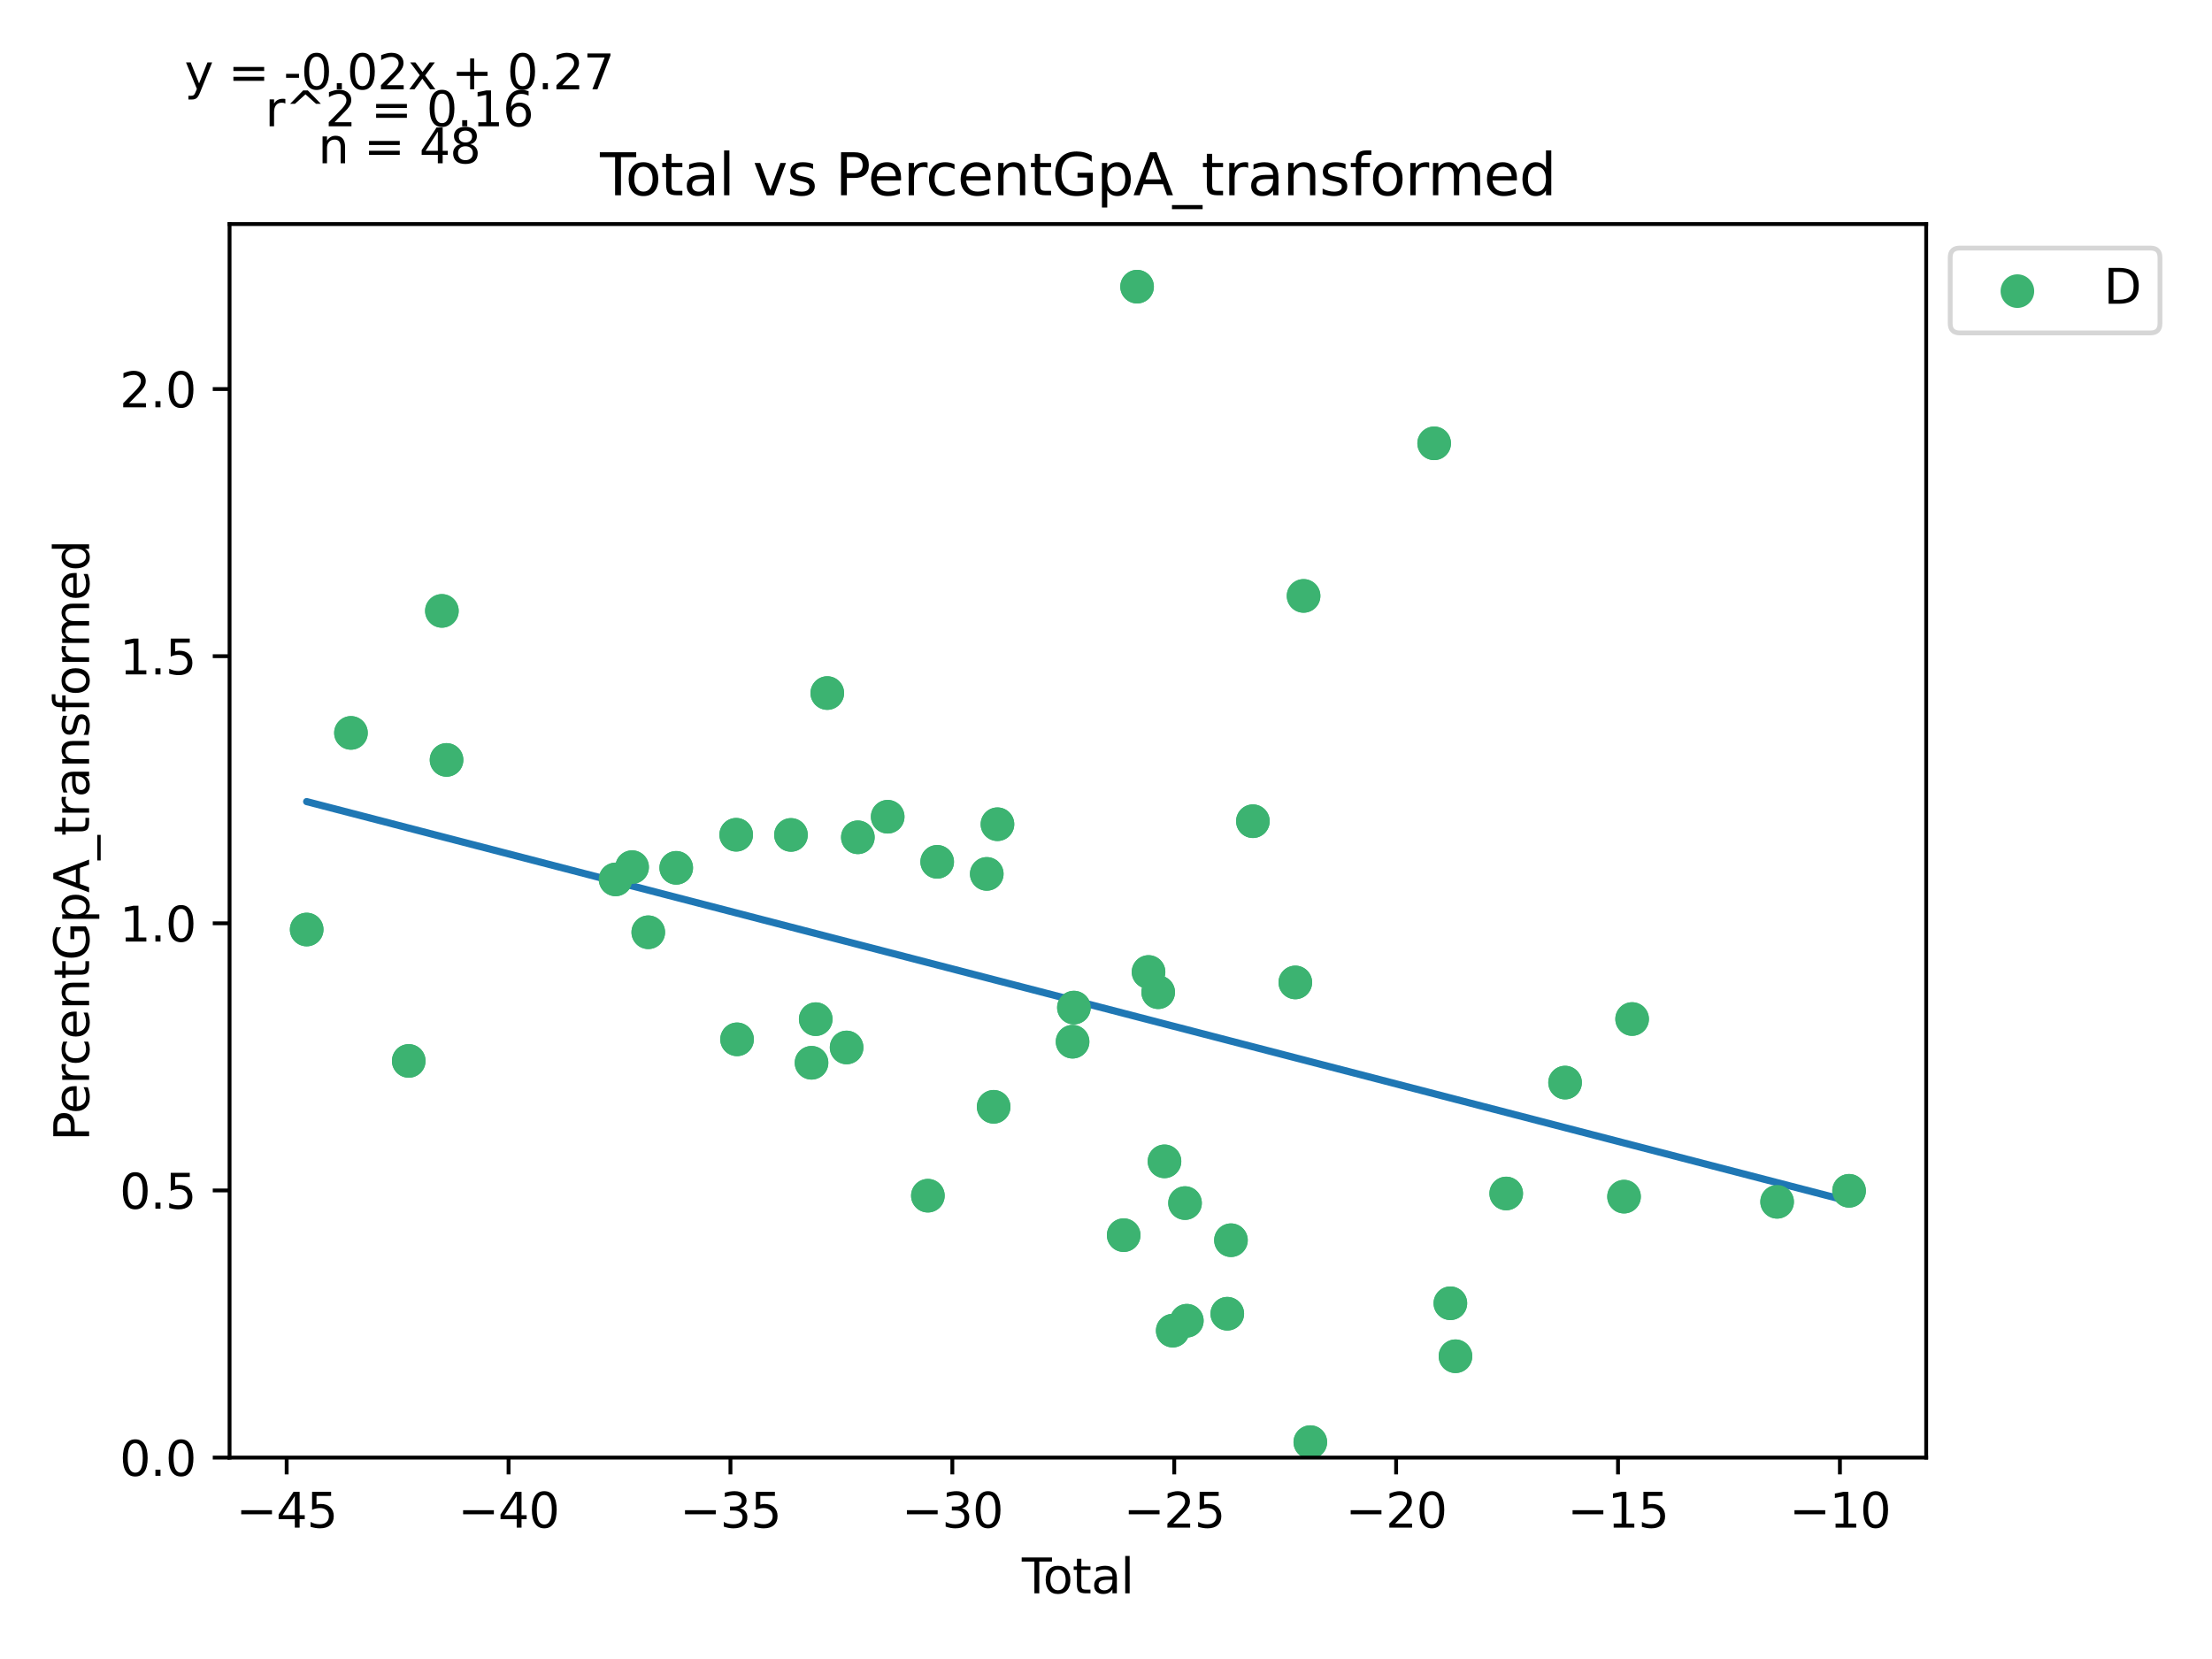 <?xml version="1.0" encoding="utf-8" standalone="no"?>
<!DOCTYPE svg PUBLIC "-//W3C//DTD SVG 1.1//EN"
  "http://www.w3.org/Graphics/SVG/1.1/DTD/svg11.dtd">
<svg xmlns:xlink="http://www.w3.org/1999/xlink" width="460.8pt" height="345.6pt" viewBox="0 0 460.8 345.6" xmlns="http://www.w3.org/2000/svg" version="1.1">
 <defs>
  <style type="text/css">*{stroke-linejoin: round; stroke-linecap: butt}</style>
 </defs>
 <g id="figure_1">
  <g id="patch_1">
   <path d="M 0 345.6 
L 460.8 345.6 
L 460.8 0 
L 0 0 
z
" style="fill: #ffffff"/>
  </g>
  <g id="axes_1">
   <g id="patch_2">
    <path d="M 47.821 303.64 
L 401.26 303.64 
L 401.26 46.676 
L 47.821 46.676 
z
" style="fill: #ffffff"/>
   </g>
   <g id="PathCollection_1">
    <defs>
     <path id="m64e2db495c" d="M 0 3 
C 0.796 3 1.559 2.684 2.121 2.121 
C 2.684 1.559 3 0.796 3 0 
C 3 -0.796 2.684 -1.559 2.121 -2.121 
C 1.559 -2.684 0.796 -3 0 -3 
C -0.796 -3 -1.559 -2.684 -2.121 -2.121 
C -2.684 -1.559 -3 -0.796 -3 0 
C -3 0.796 -2.684 1.559 -2.121 2.121 
C -1.559 2.684 -0.796 3 0 3 
z
" style="stroke: #3cb371"/>
    </defs>
    <g clip-path="url(#pa55a84b9fa)">
     <use xlink:href="#m64e2db495c" x="184.922" y="170.141" style="fill: #3cb371; stroke: #3cb371"/>
     <use xlink:href="#m64e2db495c" x="195.233" y="179.533" style="fill: #3cb371; stroke: #3cb371"/>
     <use xlink:href="#m64e2db495c" x="241.272" y="206.698" style="fill: #3cb371; stroke: #3cb371"/>
     <use xlink:href="#m64e2db495c" x="269.839" y="204.659" style="fill: #3cb371; stroke: #3cb371"/>
     <use xlink:href="#m64e2db495c" x="93.023" y="158.307" style="fill: #3cb371; stroke: #3cb371"/>
     <use xlink:href="#m64e2db495c" x="131.68" y="180.642" style="fill: #3cb371; stroke: #3cb371"/>
     <use xlink:href="#m64e2db495c" x="205.561" y="182.05" style="fill: #3cb371; stroke: #3cb371"/>
     <use xlink:href="#m64e2db495c" x="206.996" y="230.567" style="fill: #3cb371; stroke: #3cb371"/>
     <use xlink:href="#m64e2db495c" x="207.788" y="171.702" style="fill: #3cb371; stroke: #3cb371"/>
     <use xlink:href="#m64e2db495c" x="255.665" y="273.673" style="fill: #3cb371; stroke: #3cb371"/>
     <use xlink:href="#m64e2db495c" x="261.001" y="171.074" style="fill: #3cb371; stroke: #3cb371"/>
     <use xlink:href="#m64e2db495c" x="313.772" y="248.626" style="fill: #3cb371; stroke: #3cb371"/>
     <use xlink:href="#m64e2db495c" x="326.033" y="225.521" style="fill: #3cb371; stroke: #3cb371"/>
     <use xlink:href="#m64e2db495c" x="340.001" y="212.282" style="fill: #3cb371; stroke: #3cb371"/>
     <use xlink:href="#m64e2db495c" x="63.887" y="193.637" style="fill: #3cb371; stroke: #3cb371"/>
     <use xlink:href="#m64e2db495c" x="73.109" y="152.677" style="fill: #3cb371; stroke: #3cb371"/>
     <use xlink:href="#m64e2db495c" x="85.148" y="221.01" style="fill: #3cb371; stroke: #3cb371"/>
     <use xlink:href="#m64e2db495c" x="92.053" y="127.261" style="fill: #3cb371; stroke: #3cb371"/>
     <use xlink:href="#m64e2db495c" x="128.238" y="183.196" style="fill: #3cb371; stroke: #3cb371"/>
     <use xlink:href="#m64e2db495c" x="135.047" y="194.207" style="fill: #3cb371; stroke: #3cb371"/>
     <use xlink:href="#m64e2db495c" x="140.871" y="180.785" style="fill: #3cb371; stroke: #3cb371"/>
     <use xlink:href="#m64e2db495c" x="153.362" y="173.894" style="fill: #3cb371; stroke: #3cb371"/>
     <use xlink:href="#m64e2db495c" x="153.542" y="216.514" style="fill: #3cb371; stroke: #3cb371"/>
     <use xlink:href="#m64e2db495c" x="164.774" y="173.93" style="fill: #3cb371; stroke: #3cb371"/>
     <use xlink:href="#m64e2db495c" x="169.057" y="221.398" style="fill: #3cb371; stroke: #3cb371"/>
     <use xlink:href="#m64e2db495c" x="169.93" y="212.31" style="fill: #3cb371; stroke: #3cb371"/>
     <use xlink:href="#m64e2db495c" x="172.338" y="144.376" style="fill: #3cb371; stroke: #3cb371"/>
     <use xlink:href="#m64e2db495c" x="176.365" y="218.206" style="fill: #3cb371; stroke: #3cb371"/>
     <use xlink:href="#m64e2db495c" x="178.706" y="174.426" style="fill: #3cb371; stroke: #3cb371"/>
     <use xlink:href="#m64e2db495c" x="193.293" y="249.086" style="fill: #3cb371; stroke: #3cb371"/>
     <use xlink:href="#m64e2db495c" x="223.437" y="217.008" style="fill: #3cb371; stroke: #3cb371"/>
     <use xlink:href="#m64e2db495c" x="223.714" y="209.9" style="fill: #3cb371; stroke: #3cb371"/>
     <use xlink:href="#m64e2db495c" x="234.085" y="257.308" style="fill: #3cb371; stroke: #3cb371"/>
     <use xlink:href="#m64e2db495c" x="236.874" y="59.719" style="fill: #3cb371; stroke: #3cb371"/>
     <use xlink:href="#m64e2db495c" x="239.263" y="202.484" style="fill: #3cb371; stroke: #3cb371"/>
     <use xlink:href="#m64e2db495c" x="242.585" y="241.93" style="fill: #3cb371; stroke: #3cb371"/>
     <use xlink:href="#m64e2db495c" x="244.3" y="277.197" style="fill: #3cb371; stroke: #3cb371"/>
     <use xlink:href="#m64e2db495c" x="246.863" y="250.624" style="fill: #3cb371; stroke: #3cb371"/>
     <use xlink:href="#m64e2db495c" x="247.239" y="275.131" style="fill: #3cb371; stroke: #3cb371"/>
     <use xlink:href="#m64e2db495c" x="256.431" y="258.359" style="fill: #3cb371; stroke: #3cb371"/>
     <use xlink:href="#m64e2db495c" x="271.559" y="124.139" style="fill: #3cb371; stroke: #3cb371"/>
     <use xlink:href="#m64e2db495c" x="272.962" y="300.425" style="fill: #3cb371; stroke: #3cb371"/>
     <use xlink:href="#m64e2db495c" x="298.763" y="92.354" style="fill: #3cb371; stroke: #3cb371"/>
     <use xlink:href="#m64e2db495c" x="302.138" y="271.494" style="fill: #3cb371; stroke: #3cb371"/>
     <use xlink:href="#m64e2db495c" x="303.204" y="282.531" style="fill: #3cb371; stroke: #3cb371"/>
     <use xlink:href="#m64e2db495c" x="338.316" y="249.283" style="fill: #3cb371; stroke: #3cb371"/>
     <use xlink:href="#m64e2db495c" x="370.207" y="250.36" style="fill: #3cb371; stroke: #3cb371"/>
     <use xlink:href="#m64e2db495c" x="385.195" y="248.066" style="fill: #3cb371; stroke: #3cb371"/>
    </g>
   </g>
   <g id="matplotlib.axis_1">
    <g id="xtick_1">
     <g id="line2d_1">
      <defs>
       <path id="m6240a1fd40" d="M 0 0 
L 0 3.5 
" style="stroke: #000000; stroke-width: 0.8"/>
      </defs>
      <g>
       <use xlink:href="#m6240a1fd40" x="59.717" y="303.64" style="stroke: #000000; stroke-width: 0.8"/>
      </g>
     </g>
     <g id="text_1">
      <!-- −45 -->
      <g transform="translate(49.165 318.238)scale(0.1 -0.1)">
       <defs>
        <path id="DejaVuSans-2212" d="M 678 2272 
L 4684 2272 
L 4684 1741 
L 678 1741 
L 678 2272 
z
" transform="scale(0.016)"/>
        <path id="DejaVuSans-34" d="M 2419 4116 
L 825 1625 
L 2419 1625 
L 2419 4116 
z
M 2253 4666 
L 3047 4666 
L 3047 1625 
L 3713 1625 
L 3713 1100 
L 3047 1100 
L 3047 0 
L 2419 0 
L 2419 1100 
L 313 1100 
L 313 1709 
L 2253 4666 
z
" transform="scale(0.016)"/>
        <path id="DejaVuSans-35" d="M 691 4666 
L 3169 4666 
L 3169 4134 
L 1269 4134 
L 1269 2991 
Q 1406 3038 1543 3061 
Q 1681 3084 1819 3084 
Q 2600 3084 3056 2656 
Q 3513 2228 3513 1497 
Q 3513 744 3044 326 
Q 2575 -91 1722 -91 
Q 1428 -91 1123 -41 
Q 819 9 494 109 
L 494 744 
Q 775 591 1075 516 
Q 1375 441 1709 441 
Q 2250 441 2565 725 
Q 2881 1009 2881 1497 
Q 2881 1984 2565 2268 
Q 2250 2553 1709 2553 
Q 1456 2553 1204 2497 
Q 953 2441 691 2322 
L 691 4666 
z
" transform="scale(0.016)"/>
       </defs>
       <use xlink:href="#DejaVuSans-2212"/>
       <use xlink:href="#DejaVuSans-34" x="83.789"/>
       <use xlink:href="#DejaVuSans-35" x="147.412"/>
      </g>
     </g>
    </g>
    <g id="xtick_2">
     <g id="line2d_2">
      <g>
       <use xlink:href="#m6240a1fd40" x="105.942" y="303.64" style="stroke: #000000; stroke-width: 0.8"/>
      </g>
     </g>
     <g id="text_2">
      <!-- −40 -->
      <g transform="translate(95.389 318.238)scale(0.1 -0.1)">
       <defs>
        <path id="DejaVuSans-30" d="M 2034 4250 
Q 1547 4250 1301 3770 
Q 1056 3291 1056 2328 
Q 1056 1369 1301 889 
Q 1547 409 2034 409 
Q 2525 409 2770 889 
Q 3016 1369 3016 2328 
Q 3016 3291 2770 3770 
Q 2525 4250 2034 4250 
z
M 2034 4750 
Q 2819 4750 3233 4129 
Q 3647 3509 3647 2328 
Q 3647 1150 3233 529 
Q 2819 -91 2034 -91 
Q 1250 -91 836 529 
Q 422 1150 422 2328 
Q 422 3509 836 4129 
Q 1250 4750 2034 4750 
z
" transform="scale(0.016)"/>
       </defs>
       <use xlink:href="#DejaVuSans-2212"/>
       <use xlink:href="#DejaVuSans-34" x="83.789"/>
       <use xlink:href="#DejaVuSans-30" x="147.412"/>
      </g>
     </g>
    </g>
    <g id="xtick_3">
     <g id="line2d_3">
      <g>
       <use xlink:href="#m6240a1fd40" x="152.166" y="303.64" style="stroke: #000000; stroke-width: 0.8"/>
      </g>
     </g>
     <g id="text_3">
      <!-- −35 -->
      <g transform="translate(141.614 318.238)scale(0.1 -0.1)">
       <defs>
        <path id="DejaVuSans-33" d="M 2597 2516 
Q 3050 2419 3304 2112 
Q 3559 1806 3559 1356 
Q 3559 666 3084 287 
Q 2609 -91 1734 -91 
Q 1441 -91 1130 -33 
Q 819 25 488 141 
L 488 750 
Q 750 597 1062 519 
Q 1375 441 1716 441 
Q 2309 441 2620 675 
Q 2931 909 2931 1356 
Q 2931 1769 2642 2001 
Q 2353 2234 1838 2234 
L 1294 2234 
L 1294 2753 
L 1863 2753 
Q 2328 2753 2575 2939 
Q 2822 3125 2822 3475 
Q 2822 3834 2567 4026 
Q 2313 4219 1838 4219 
Q 1578 4219 1281 4162 
Q 984 4106 628 3988 
L 628 4550 
Q 988 4650 1302 4700 
Q 1616 4750 1894 4750 
Q 2613 4750 3031 4423 
Q 3450 4097 3450 3541 
Q 3450 3153 3228 2886 
Q 3006 2619 2597 2516 
z
" transform="scale(0.016)"/>
       </defs>
       <use xlink:href="#DejaVuSans-2212"/>
       <use xlink:href="#DejaVuSans-33" x="83.789"/>
       <use xlink:href="#DejaVuSans-35" x="147.412"/>
      </g>
     </g>
    </g>
    <g id="xtick_4">
     <g id="line2d_4">
      <g>
       <use xlink:href="#m6240a1fd40" x="198.39" y="303.64" style="stroke: #000000; stroke-width: 0.8"/>
      </g>
     </g>
     <g id="text_4">
      <!-- −30 -->
      <g transform="translate(187.838 318.238)scale(0.1 -0.1)">
       <use xlink:href="#DejaVuSans-2212"/>
       <use xlink:href="#DejaVuSans-33" x="83.789"/>
       <use xlink:href="#DejaVuSans-30" x="147.412"/>
      </g>
     </g>
    </g>
    <g id="xtick_5">
     <g id="line2d_5">
      <g>
       <use xlink:href="#m6240a1fd40" x="244.615" y="303.64" style="stroke: #000000; stroke-width: 0.8"/>
      </g>
     </g>
     <g id="text_5">
      <!-- −25 -->
      <g transform="translate(234.062 318.238)scale(0.1 -0.1)">
       <defs>
        <path id="DejaVuSans-32" d="M 1228 531 
L 3431 531 
L 3431 0 
L 469 0 
L 469 531 
Q 828 903 1448 1529 
Q 2069 2156 2228 2338 
Q 2531 2678 2651 2914 
Q 2772 3150 2772 3378 
Q 2772 3750 2511 3984 
Q 2250 4219 1831 4219 
Q 1534 4219 1204 4116 
Q 875 4013 500 3803 
L 500 4441 
Q 881 4594 1212 4672 
Q 1544 4750 1819 4750 
Q 2544 4750 2975 4387 
Q 3406 4025 3406 3419 
Q 3406 3131 3298 2873 
Q 3191 2616 2906 2266 
Q 2828 2175 2409 1742 
Q 1991 1309 1228 531 
z
" transform="scale(0.016)"/>
       </defs>
       <use xlink:href="#DejaVuSans-2212"/>
       <use xlink:href="#DejaVuSans-32" x="83.789"/>
       <use xlink:href="#DejaVuSans-35" x="147.412"/>
      </g>
     </g>
    </g>
    <g id="xtick_6">
     <g id="line2d_6">
      <g>
       <use xlink:href="#m6240a1fd40" x="290.839" y="303.64" style="stroke: #000000; stroke-width: 0.8"/>
      </g>
     </g>
     <g id="text_6">
      <!-- −20 -->
      <g transform="translate(280.287 318.238)scale(0.1 -0.1)">
       <use xlink:href="#DejaVuSans-2212"/>
       <use xlink:href="#DejaVuSans-32" x="83.789"/>
       <use xlink:href="#DejaVuSans-30" x="147.412"/>
      </g>
     </g>
    </g>
    <g id="xtick_7">
     <g id="line2d_7">
      <g>
       <use xlink:href="#m6240a1fd40" x="337.063" y="303.64" style="stroke: #000000; stroke-width: 0.8"/>
      </g>
     </g>
     <g id="text_7">
      <!-- −15 -->
      <g transform="translate(326.511 318.238)scale(0.1 -0.1)">
       <defs>
        <path id="DejaVuSans-31" d="M 794 531 
L 1825 531 
L 1825 4091 
L 703 3866 
L 703 4441 
L 1819 4666 
L 2450 4666 
L 2450 531 
L 3481 531 
L 3481 0 
L 794 0 
L 794 531 
z
" transform="scale(0.016)"/>
       </defs>
       <use xlink:href="#DejaVuSans-2212"/>
       <use xlink:href="#DejaVuSans-31" x="83.789"/>
       <use xlink:href="#DejaVuSans-35" x="147.412"/>
      </g>
     </g>
    </g>
    <g id="xtick_8">
     <g id="line2d_8">
      <g>
       <use xlink:href="#m6240a1fd40" x="383.288" y="303.64" style="stroke: #000000; stroke-width: 0.8"/>
      </g>
     </g>
     <g id="text_8">
      <!-- −10 -->
      <g transform="translate(372.736 318.238)scale(0.1 -0.1)">
       <use xlink:href="#DejaVuSans-2212"/>
       <use xlink:href="#DejaVuSans-31" x="83.789"/>
       <use xlink:href="#DejaVuSans-30" x="147.412"/>
      </g>
     </g>
    </g>
    <g id="text_9">
     <!-- Total -->
     <g transform="translate(212.864 331.917)scale(0.1 -0.1)">
      <defs>
       <path id="DejaVuSans-54" d="M -19 4666 
L 3928 4666 
L 3928 4134 
L 2272 4134 
L 2272 0 
L 1638 0 
L 1638 4134 
L -19 4134 
L -19 4666 
z
" transform="scale(0.016)"/>
       <path id="DejaVuSans-6f" d="M 1959 3097 
Q 1497 3097 1228 2736 
Q 959 2375 959 1747 
Q 959 1119 1226 758 
Q 1494 397 1959 397 
Q 2419 397 2687 759 
Q 2956 1122 2956 1747 
Q 2956 2369 2687 2733 
Q 2419 3097 1959 3097 
z
M 1959 3584 
Q 2709 3584 3137 3096 
Q 3566 2609 3566 1747 
Q 3566 888 3137 398 
Q 2709 -91 1959 -91 
Q 1206 -91 779 398 
Q 353 888 353 1747 
Q 353 2609 779 3096 
Q 1206 3584 1959 3584 
z
" transform="scale(0.016)"/>
       <path id="DejaVuSans-74" d="M 1172 4494 
L 1172 3500 
L 2356 3500 
L 2356 3053 
L 1172 3053 
L 1172 1153 
Q 1172 725 1289 603 
Q 1406 481 1766 481 
L 2356 481 
L 2356 0 
L 1766 0 
Q 1100 0 847 248 
Q 594 497 594 1153 
L 594 3053 
L 172 3053 
L 172 3500 
L 594 3500 
L 594 4494 
L 1172 4494 
z
" transform="scale(0.016)"/>
       <path id="DejaVuSans-61" d="M 2194 1759 
Q 1497 1759 1228 1600 
Q 959 1441 959 1056 
Q 959 750 1161 570 
Q 1363 391 1709 391 
Q 2188 391 2477 730 
Q 2766 1069 2766 1631 
L 2766 1759 
L 2194 1759 
z
M 3341 1997 
L 3341 0 
L 2766 0 
L 2766 531 
Q 2569 213 2275 61 
Q 1981 -91 1556 -91 
Q 1019 -91 701 211 
Q 384 513 384 1019 
Q 384 1609 779 1909 
Q 1175 2209 1959 2209 
L 2766 2209 
L 2766 2266 
Q 2766 2663 2505 2880 
Q 2244 3097 1772 3097 
Q 1472 3097 1187 3025 
Q 903 2953 641 2809 
L 641 3341 
Q 956 3463 1253 3523 
Q 1550 3584 1831 3584 
Q 2591 3584 2966 3190 
Q 3341 2797 3341 1997 
z
" transform="scale(0.016)"/>
       <path id="DejaVuSans-6c" d="M 603 4863 
L 1178 4863 
L 1178 0 
L 603 0 
L 603 4863 
z
" transform="scale(0.016)"/>
      </defs>
      <use xlink:href="#DejaVuSans-54"/>
      <use xlink:href="#DejaVuSans-6f" x="44.084"/>
      <use xlink:href="#DejaVuSans-74" x="105.266"/>
      <use xlink:href="#DejaVuSans-61" x="144.475"/>
      <use xlink:href="#DejaVuSans-6c" x="205.754"/>
     </g>
    </g>
   </g>
   <g id="matplotlib.axis_2">
    <g id="ytick_1">
     <g id="line2d_9">
      <defs>
       <path id="m8fd8c8c99b" d="M 0 0 
L -3.5 0 
" style="stroke: #000000; stroke-width: 0.8"/>
      </defs>
      <g>
       <use xlink:href="#m8fd8c8c99b" x="47.821" y="303.64" style="stroke: #000000; stroke-width: 0.8"/>
      </g>
     </g>
     <g id="text_10">
      <!-- 0.0 -->
      <g transform="translate(24.918 307.439)scale(0.1 -0.1)">
       <defs>
        <path id="DejaVuSans-2e" d="M 684 794 
L 1344 794 
L 1344 0 
L 684 0 
L 684 794 
z
" transform="scale(0.016)"/>
       </defs>
       <use xlink:href="#DejaVuSans-30"/>
       <use xlink:href="#DejaVuSans-2e" x="63.623"/>
       <use xlink:href="#DejaVuSans-30" x="95.41"/>
      </g>
     </g>
    </g>
    <g id="ytick_2">
     <g id="line2d_10">
      <g>
       <use xlink:href="#m8fd8c8c99b" x="47.821" y="247.992" style="stroke: #000000; stroke-width: 0.8"/>
      </g>
     </g>
     <g id="text_11">
      <!-- 0.5 -->
      <g transform="translate(24.918 251.791)scale(0.1 -0.1)">
       <use xlink:href="#DejaVuSans-30"/>
       <use xlink:href="#DejaVuSans-2e" x="63.623"/>
       <use xlink:href="#DejaVuSans-35" x="95.41"/>
      </g>
     </g>
    </g>
    <g id="ytick_3">
     <g id="line2d_11">
      <g>
       <use xlink:href="#m8fd8c8c99b" x="47.821" y="192.343" style="stroke: #000000; stroke-width: 0.8"/>
      </g>
     </g>
     <g id="text_12">
      <!-- 1.0 -->
      <g transform="translate(24.918 196.142)scale(0.1 -0.1)">
       <use xlink:href="#DejaVuSans-31"/>
       <use xlink:href="#DejaVuSans-2e" x="63.623"/>
       <use xlink:href="#DejaVuSans-30" x="95.41"/>
      </g>
     </g>
    </g>
    <g id="ytick_4">
     <g id="line2d_12">
      <g>
       <use xlink:href="#m8fd8c8c99b" x="47.821" y="136.695" style="stroke: #000000; stroke-width: 0.8"/>
      </g>
     </g>
     <g id="text_13">
      <!-- 1.5 -->
      <g transform="translate(24.918 140.494)scale(0.1 -0.1)">
       <use xlink:href="#DejaVuSans-31"/>
       <use xlink:href="#DejaVuSans-2e" x="63.623"/>
       <use xlink:href="#DejaVuSans-35" x="95.41"/>
      </g>
     </g>
    </g>
    <g id="ytick_5">
     <g id="line2d_13">
      <g>
       <use xlink:href="#m8fd8c8c99b" x="47.821" y="81.046" style="stroke: #000000; stroke-width: 0.8"/>
      </g>
     </g>
     <g id="text_14">
      <!-- 2.0 -->
      <g transform="translate(24.918 84.845)scale(0.1 -0.1)">
       <use xlink:href="#DejaVuSans-32"/>
       <use xlink:href="#DejaVuSans-2e" x="63.623"/>
       <use xlink:href="#DejaVuSans-30" x="95.41"/>
      </g>
     </g>
    </g>
    <g id="text_15">
     <!-- PercentGpA_transformed -->
     <g transform="translate(18.56 237.696)rotate(-90)scale(0.1 -0.1)">
      <defs>
       <path id="DejaVuSans-50" d="M 1259 4147 
L 1259 2394 
L 2053 2394 
Q 2494 2394 2734 2622 
Q 2975 2850 2975 3272 
Q 2975 3691 2734 3919 
Q 2494 4147 2053 4147 
L 1259 4147 
z
M 628 4666 
L 2053 4666 
Q 2838 4666 3239 4311 
Q 3641 3956 3641 3272 
Q 3641 2581 3239 2228 
Q 2838 1875 2053 1875 
L 1259 1875 
L 1259 0 
L 628 0 
L 628 4666 
z
" transform="scale(0.016)"/>
       <path id="DejaVuSans-65" d="M 3597 1894 
L 3597 1613 
L 953 1613 
Q 991 1019 1311 708 
Q 1631 397 2203 397 
Q 2534 397 2845 478 
Q 3156 559 3463 722 
L 3463 178 
Q 3153 47 2828 -22 
Q 2503 -91 2169 -91 
Q 1331 -91 842 396 
Q 353 884 353 1716 
Q 353 2575 817 3079 
Q 1281 3584 2069 3584 
Q 2775 3584 3186 3129 
Q 3597 2675 3597 1894 
z
M 3022 2063 
Q 3016 2534 2758 2815 
Q 2500 3097 2075 3097 
Q 1594 3097 1305 2825 
Q 1016 2553 972 2059 
L 3022 2063 
z
" transform="scale(0.016)"/>
       <path id="DejaVuSans-72" d="M 2631 2963 
Q 2534 3019 2420 3045 
Q 2306 3072 2169 3072 
Q 1681 3072 1420 2755 
Q 1159 2438 1159 1844 
L 1159 0 
L 581 0 
L 581 3500 
L 1159 3500 
L 1159 2956 
Q 1341 3275 1631 3429 
Q 1922 3584 2338 3584 
Q 2397 3584 2469 3576 
Q 2541 3569 2628 3553 
L 2631 2963 
z
" transform="scale(0.016)"/>
       <path id="DejaVuSans-63" d="M 3122 3366 
L 3122 2828 
Q 2878 2963 2633 3030 
Q 2388 3097 2138 3097 
Q 1578 3097 1268 2742 
Q 959 2388 959 1747 
Q 959 1106 1268 751 
Q 1578 397 2138 397 
Q 2388 397 2633 464 
Q 2878 531 3122 666 
L 3122 134 
Q 2881 22 2623 -34 
Q 2366 -91 2075 -91 
Q 1284 -91 818 406 
Q 353 903 353 1747 
Q 353 2603 823 3093 
Q 1294 3584 2113 3584 
Q 2378 3584 2631 3529 
Q 2884 3475 3122 3366 
z
" transform="scale(0.016)"/>
       <path id="DejaVuSans-6e" d="M 3513 2113 
L 3513 0 
L 2938 0 
L 2938 2094 
Q 2938 2591 2744 2837 
Q 2550 3084 2163 3084 
Q 1697 3084 1428 2787 
Q 1159 2491 1159 1978 
L 1159 0 
L 581 0 
L 581 3500 
L 1159 3500 
L 1159 2956 
Q 1366 3272 1645 3428 
Q 1925 3584 2291 3584 
Q 2894 3584 3203 3211 
Q 3513 2838 3513 2113 
z
" transform="scale(0.016)"/>
       <path id="DejaVuSans-47" d="M 3809 666 
L 3809 1919 
L 2778 1919 
L 2778 2438 
L 4434 2438 
L 4434 434 
Q 4069 175 3628 42 
Q 3188 -91 2688 -91 
Q 1594 -91 976 548 
Q 359 1188 359 2328 
Q 359 3472 976 4111 
Q 1594 4750 2688 4750 
Q 3144 4750 3555 4637 
Q 3966 4525 4313 4306 
L 4313 3634 
Q 3963 3931 3569 4081 
Q 3175 4231 2741 4231 
Q 1884 4231 1454 3753 
Q 1025 3275 1025 2328 
Q 1025 1384 1454 906 
Q 1884 428 2741 428 
Q 3075 428 3337 486 
Q 3600 544 3809 666 
z
" transform="scale(0.016)"/>
       <path id="DejaVuSans-70" d="M 1159 525 
L 1159 -1331 
L 581 -1331 
L 581 3500 
L 1159 3500 
L 1159 2969 
Q 1341 3281 1617 3432 
Q 1894 3584 2278 3584 
Q 2916 3584 3314 3078 
Q 3713 2572 3713 1747 
Q 3713 922 3314 415 
Q 2916 -91 2278 -91 
Q 1894 -91 1617 61 
Q 1341 213 1159 525 
z
M 3116 1747 
Q 3116 2381 2855 2742 
Q 2594 3103 2138 3103 
Q 1681 3103 1420 2742 
Q 1159 2381 1159 1747 
Q 1159 1113 1420 752 
Q 1681 391 2138 391 
Q 2594 391 2855 752 
Q 3116 1113 3116 1747 
z
" transform="scale(0.016)"/>
       <path id="DejaVuSans-41" d="M 2188 4044 
L 1331 1722 
L 3047 1722 
L 2188 4044 
z
M 1831 4666 
L 2547 4666 
L 4325 0 
L 3669 0 
L 3244 1197 
L 1141 1197 
L 716 0 
L 50 0 
L 1831 4666 
z
" transform="scale(0.016)"/>
       <path id="DejaVuSans-5f" d="M 3263 -1063 
L 3263 -1509 
L -63 -1509 
L -63 -1063 
L 3263 -1063 
z
" transform="scale(0.016)"/>
       <path id="DejaVuSans-73" d="M 2834 3397 
L 2834 2853 
Q 2591 2978 2328 3040 
Q 2066 3103 1784 3103 
Q 1356 3103 1142 2972 
Q 928 2841 928 2578 
Q 928 2378 1081 2264 
Q 1234 2150 1697 2047 
L 1894 2003 
Q 2506 1872 2764 1633 
Q 3022 1394 3022 966 
Q 3022 478 2636 193 
Q 2250 -91 1575 -91 
Q 1294 -91 989 -36 
Q 684 19 347 128 
L 347 722 
Q 666 556 975 473 
Q 1284 391 1588 391 
Q 1994 391 2212 530 
Q 2431 669 2431 922 
Q 2431 1156 2273 1281 
Q 2116 1406 1581 1522 
L 1381 1569 
Q 847 1681 609 1914 
Q 372 2147 372 2553 
Q 372 3047 722 3315 
Q 1072 3584 1716 3584 
Q 2034 3584 2315 3537 
Q 2597 3491 2834 3397 
z
" transform="scale(0.016)"/>
       <path id="DejaVuSans-66" d="M 2375 4863 
L 2375 4384 
L 1825 4384 
Q 1516 4384 1395 4259 
Q 1275 4134 1275 3809 
L 1275 3500 
L 2222 3500 
L 2222 3053 
L 1275 3053 
L 1275 0 
L 697 0 
L 697 3053 
L 147 3053 
L 147 3500 
L 697 3500 
L 697 3744 
Q 697 4328 969 4595 
Q 1241 4863 1831 4863 
L 2375 4863 
z
" transform="scale(0.016)"/>
       <path id="DejaVuSans-6d" d="M 3328 2828 
Q 3544 3216 3844 3400 
Q 4144 3584 4550 3584 
Q 5097 3584 5394 3201 
Q 5691 2819 5691 2113 
L 5691 0 
L 5113 0 
L 5113 2094 
Q 5113 2597 4934 2840 
Q 4756 3084 4391 3084 
Q 3944 3084 3684 2787 
Q 3425 2491 3425 1978 
L 3425 0 
L 2847 0 
L 2847 2094 
Q 2847 2600 2669 2842 
Q 2491 3084 2119 3084 
Q 1678 3084 1418 2786 
Q 1159 2488 1159 1978 
L 1159 0 
L 581 0 
L 581 3500 
L 1159 3500 
L 1159 2956 
Q 1356 3278 1631 3431 
Q 1906 3584 2284 3584 
Q 2666 3584 2933 3390 
Q 3200 3197 3328 2828 
z
" transform="scale(0.016)"/>
       <path id="DejaVuSans-64" d="M 2906 2969 
L 2906 4863 
L 3481 4863 
L 3481 0 
L 2906 0 
L 2906 525 
Q 2725 213 2448 61 
Q 2172 -91 1784 -91 
Q 1150 -91 751 415 
Q 353 922 353 1747 
Q 353 2572 751 3078 
Q 1150 3584 1784 3584 
Q 2172 3584 2448 3432 
Q 2725 3281 2906 2969 
z
M 947 1747 
Q 947 1113 1208 752 
Q 1469 391 1925 391 
Q 2381 391 2643 752 
Q 2906 1113 2906 1747 
Q 2906 2381 2643 2742 
Q 2381 3103 1925 3103 
Q 1469 3103 1208 2742 
Q 947 2381 947 1747 
z
" transform="scale(0.016)"/>
      </defs>
      <use xlink:href="#DejaVuSans-50"/>
      <use xlink:href="#DejaVuSans-65" x="56.678"/>
      <use xlink:href="#DejaVuSans-72" x="118.201"/>
      <use xlink:href="#DejaVuSans-63" x="157.064"/>
      <use xlink:href="#DejaVuSans-65" x="212.045"/>
      <use xlink:href="#DejaVuSans-6e" x="273.568"/>
      <use xlink:href="#DejaVuSans-74" x="336.947"/>
      <use xlink:href="#DejaVuSans-47" x="376.156"/>
      <use xlink:href="#DejaVuSans-70" x="453.646"/>
      <use xlink:href="#DejaVuSans-41" x="517.123"/>
      <use xlink:href="#DejaVuSans-5f" x="585.531"/>
      <use xlink:href="#DejaVuSans-74" x="635.531"/>
      <use xlink:href="#DejaVuSans-72" x="674.74"/>
      <use xlink:href="#DejaVuSans-61" x="715.854"/>
      <use xlink:href="#DejaVuSans-6e" x="777.133"/>
      <use xlink:href="#DejaVuSans-73" x="840.512"/>
      <use xlink:href="#DejaVuSans-66" x="892.611"/>
      <use xlink:href="#DejaVuSans-6f" x="927.816"/>
      <use xlink:href="#DejaVuSans-72" x="988.998"/>
      <use xlink:href="#DejaVuSans-6d" x="1028.361"/>
      <use xlink:href="#DejaVuSans-65" x="1125.773"/>
      <use xlink:href="#DejaVuSans-64" x="1187.297"/>
     </g>
    </g>
   </g>
   <g id="LineCollection_1">
    <path d="M 184.922 170.189 
L 184.922 170.094 
" clip-path="url(#pa55a84b9fa)" style="fill: none; stroke: #d3d3d3; stroke-width: 3"/>
    <path d="M 195.233 179.604 
L 195.233 179.462 
" clip-path="url(#pa55a84b9fa)" style="fill: none; stroke: #d3d3d3; stroke-width: 3"/>
    <path d="M 241.272 206.775 
L 241.272 206.622 
" clip-path="url(#pa55a84b9fa)" style="fill: none; stroke: #d3d3d3; stroke-width: 3"/>
    <path d="M 269.839 204.704 
L 269.839 204.613 
" clip-path="url(#pa55a84b9fa)" style="fill: none; stroke: #d3d3d3; stroke-width: 3"/>
    <path d="M 93.023 158.478 
L 93.023 158.135 
" clip-path="url(#pa55a84b9fa)" style="fill: none; stroke: #d3d3d3; stroke-width: 3"/>
    <path d="M 131.68 180.708 
L 131.68 180.576 
" clip-path="url(#pa55a84b9fa)" style="fill: none; stroke: #d3d3d3; stroke-width: 3"/>
    <path d="M 205.561 182.472 
L 205.561 181.627 
" clip-path="url(#pa55a84b9fa)" style="fill: none; stroke: #d3d3d3; stroke-width: 3"/>
    <path d="M 206.996 230.685 
L 206.996 230.449 
" clip-path="url(#pa55a84b9fa)" style="fill: none; stroke: #d3d3d3; stroke-width: 3"/>
    <path d="M 207.788 171.775 
L 207.788 171.628 
" clip-path="url(#pa55a84b9fa)" style="fill: none; stroke: #d3d3d3; stroke-width: 3"/>
    <path d="M 255.665 273.867 
L 255.665 273.478 
" clip-path="url(#pa55a84b9fa)" style="fill: none; stroke: #d3d3d3; stroke-width: 3"/>
    <path d="M 261.001 171.09 
L 261.001 171.058 
" clip-path="url(#pa55a84b9fa)" style="fill: none; stroke: #d3d3d3; stroke-width: 3"/>
    <path d="M 313.772 248.708 
L 313.772 248.543 
" clip-path="url(#pa55a84b9fa)" style="fill: none; stroke: #d3d3d3; stroke-width: 3"/>
    <path d="M 326.033 225.702 
L 326.033 225.339 
" clip-path="url(#pa55a84b9fa)" style="fill: none; stroke: #d3d3d3; stroke-width: 3"/>
    <path d="M 340.001 212.389 
L 340.001 212.176 
" clip-path="url(#pa55a84b9fa)" style="fill: none; stroke: #d3d3d3; stroke-width: 3"/>
    <path d="M 63.887 193.657 
L 63.887 193.618 
" clip-path="url(#pa55a84b9fa)" style="fill: none; stroke: #d3d3d3; stroke-width: 3"/>
    <path d="M 73.109 153.007 
L 73.109 152.347 
" clip-path="url(#pa55a84b9fa)" style="fill: none; stroke: #d3d3d3; stroke-width: 3"/>
    <path d="M 85.148 221.176 
L 85.148 220.844 
" clip-path="url(#pa55a84b9fa)" style="fill: none; stroke: #d3d3d3; stroke-width: 3"/>
    <path d="M 92.053 127.954 
L 92.053 126.567 
" clip-path="url(#pa55a84b9fa)" style="fill: none; stroke: #d3d3d3; stroke-width: 3"/>
    <path d="M 128.238 183.951 
L 128.238 182.441 
" clip-path="url(#pa55a84b9fa)" style="fill: none; stroke: #d3d3d3; stroke-width: 3"/>
    <path d="M 135.047 194.466 
L 135.047 193.948 
" clip-path="url(#pa55a84b9fa)" style="fill: none; stroke: #d3d3d3; stroke-width: 3"/>
    <path d="M 140.871 180.969 
L 140.871 180.602 
" clip-path="url(#pa55a84b9fa)" style="fill: none; stroke: #d3d3d3; stroke-width: 3"/>
    <path d="M 153.362 173.97 
L 153.362 173.818 
" clip-path="url(#pa55a84b9fa)" style="fill: none; stroke: #d3d3d3; stroke-width: 3"/>
    <path d="M 153.542 216.935 
L 153.542 216.093 
" clip-path="url(#pa55a84b9fa)" style="fill: none; stroke: #d3d3d3; stroke-width: 3"/>
    <path d="M 164.774 174.137 
L 164.774 173.723 
" clip-path="url(#pa55a84b9fa)" style="fill: none; stroke: #d3d3d3; stroke-width: 3"/>
    <path d="M 169.057 221.452 
L 169.057 221.345 
" clip-path="url(#pa55a84b9fa)" style="fill: none; stroke: #d3d3d3; stroke-width: 3"/>
    <path d="M 169.93 212.62 
L 169.93 212.001 
" clip-path="url(#pa55a84b9fa)" style="fill: none; stroke: #d3d3d3; stroke-width: 3"/>
    <path d="M 172.338 144.866 
L 172.338 143.886 
" clip-path="url(#pa55a84b9fa)" style="fill: none; stroke: #d3d3d3; stroke-width: 3"/>
    <path d="M 176.365 218.29 
L 176.365 218.123 
" clip-path="url(#pa55a84b9fa)" style="fill: none; stroke: #d3d3d3; stroke-width: 3"/>
    <path d="M 178.706 174.579 
L 178.706 174.272 
" clip-path="url(#pa55a84b9fa)" style="fill: none; stroke: #d3d3d3; stroke-width: 3"/>
    <path d="M 193.293 249.115 
L 193.293 249.056 
" clip-path="url(#pa55a84b9fa)" style="fill: none; stroke: #d3d3d3; stroke-width: 3"/>
    <path d="M 223.437 217.12 
L 223.437 216.897 
" clip-path="url(#pa55a84b9fa)" style="fill: none; stroke: #d3d3d3; stroke-width: 3"/>
    <path d="M 223.714 210.263 
L 223.714 209.537 
" clip-path="url(#pa55a84b9fa)" style="fill: none; stroke: #d3d3d3; stroke-width: 3"/>
    <path d="M 234.085 257.424 
L 234.085 257.193 
" clip-path="url(#pa55a84b9fa)" style="fill: none; stroke: #d3d3d3; stroke-width: 3"/>
    <path d="M 236.874 60.662 
L 236.874 58.777 
" clip-path="url(#pa55a84b9fa)" style="fill: none; stroke: #d3d3d3; stroke-width: 3"/>
    <path d="M 239.263 202.69 
L 239.263 202.277 
" clip-path="url(#pa55a84b9fa)" style="fill: none; stroke: #d3d3d3; stroke-width: 3"/>
    <path d="M 242.585 241.987 
L 242.585 241.874 
" clip-path="url(#pa55a84b9fa)" style="fill: none; stroke: #d3d3d3; stroke-width: 3"/>
    <path d="M 244.3 277.283 
L 244.3 277.11 
" clip-path="url(#pa55a84b9fa)" style="fill: none; stroke: #d3d3d3; stroke-width: 3"/>
    <path d="M 246.863 251.012 
L 246.863 250.235 
" clip-path="url(#pa55a84b9fa)" style="fill: none; stroke: #d3d3d3; stroke-width: 3"/>
    <path d="M 247.239 275.279 
L 247.239 274.982 
" clip-path="url(#pa55a84b9fa)" style="fill: none; stroke: #d3d3d3; stroke-width: 3"/>
    <path d="M 256.431 258.543 
L 256.431 258.176 
" clip-path="url(#pa55a84b9fa)" style="fill: none; stroke: #d3d3d3; stroke-width: 3"/>
    <path d="M 271.559 124.243 
L 271.559 124.035 
" clip-path="url(#pa55a84b9fa)" style="fill: none; stroke: #d3d3d3; stroke-width: 3"/>
    <path d="M 272.962 300.808 
L 272.962 300.041 
" clip-path="url(#pa55a84b9fa)" style="fill: none; stroke: #d3d3d3; stroke-width: 3"/>
    <path d="M 298.763 93.346 
L 298.763 91.362 
" clip-path="url(#pa55a84b9fa)" style="fill: none; stroke: #d3d3d3; stroke-width: 3"/>
    <path d="M 302.138 271.601 
L 302.138 271.387 
" clip-path="url(#pa55a84b9fa)" style="fill: none; stroke: #d3d3d3; stroke-width: 3"/>
    <path d="M 303.204 282.623 
L 303.204 282.438 
" clip-path="url(#pa55a84b9fa)" style="fill: none; stroke: #d3d3d3; stroke-width: 3"/>
    <path d="M 338.316 249.391 
L 338.316 249.175 
" clip-path="url(#pa55a84b9fa)" style="fill: none; stroke: #d3d3d3; stroke-width: 3"/>
    <path d="M 370.207 250.486 
L 370.207 250.233 
" clip-path="url(#pa55a84b9fa)" style="fill: none; stroke: #d3d3d3; stroke-width: 3"/>
    <path d="M 385.195 248.176 
L 385.195 247.955 
" clip-path="url(#pa55a84b9fa)" style="fill: none; stroke: #d3d3d3; stroke-width: 3"/>
   </g>
   <g id="line2d_14">
    <path d="M 184.922 198.35 
L 195.233 201.022 
L 241.272 212.951 
L 269.839 220.353 
L 93.023 174.538 
L 131.68 184.554 
L 205.561 203.698 
L 206.996 204.07 
L 207.788 204.275 
L 255.665 216.68 
L 261.001 218.063 
L 313.772 231.736 
L 326.033 234.914 
L 340.001 238.533 
L 63.887 166.988 
L 73.109 169.378 
L 85.148 172.497 
L 92.053 174.286 
L 128.238 183.662 
L 135.047 185.427 
L 140.871 186.935 
L 153.362 190.172 
L 153.542 190.219 
L 164.774 193.129 
L 169.057 194.239 
L 169.93 194.465 
L 172.338 195.089 
L 176.365 196.133 
L 178.706 196.739 
L 193.293 200.519 
L 223.437 208.329 
L 223.714 208.401 
L 234.085 211.088 
L 236.874 211.811 
L 239.263 212.43 
L 242.585 213.291 
L 244.3 213.735 
L 246.863 214.399 
L 247.239 214.497 
L 256.431 216.879 
L 271.559 220.798 
L 272.962 221.162 
L 298.763 227.847 
L 302.138 228.722 
L 303.204 228.998 
L 338.316 238.096 
L 370.207 246.36 
L 385.195 250.243 
" clip-path="url(#pa55a84b9fa)" style="fill: none; stroke: #1f77b4; stroke-width: 1.5; stroke-linecap: square"/>
   </g>
   <g id="line2d_15">
    <g clip-path="url(#pa55a84b9fa)">
     <use xlink:href="#m64e2db495c" x="184.922" y="170.141" style="fill: #3cb371; stroke: #3cb371"/>
     <use xlink:href="#m64e2db495c" x="195.233" y="179.533" style="fill: #3cb371; stroke: #3cb371"/>
     <use xlink:href="#m64e2db495c" x="241.272" y="206.698" style="fill: #3cb371; stroke: #3cb371"/>
     <use xlink:href="#m64e2db495c" x="269.839" y="204.659" style="fill: #3cb371; stroke: #3cb371"/>
     <use xlink:href="#m64e2db495c" x="93.023" y="158.307" style="fill: #3cb371; stroke: #3cb371"/>
     <use xlink:href="#m64e2db495c" x="131.68" y="180.642" style="fill: #3cb371; stroke: #3cb371"/>
     <use xlink:href="#m64e2db495c" x="205.561" y="182.05" style="fill: #3cb371; stroke: #3cb371"/>
     <use xlink:href="#m64e2db495c" x="206.996" y="230.567" style="fill: #3cb371; stroke: #3cb371"/>
     <use xlink:href="#m64e2db495c" x="207.788" y="171.702" style="fill: #3cb371; stroke: #3cb371"/>
     <use xlink:href="#m64e2db495c" x="255.665" y="273.673" style="fill: #3cb371; stroke: #3cb371"/>
     <use xlink:href="#m64e2db495c" x="261.001" y="171.074" style="fill: #3cb371; stroke: #3cb371"/>
     <use xlink:href="#m64e2db495c" x="313.772" y="248.626" style="fill: #3cb371; stroke: #3cb371"/>
     <use xlink:href="#m64e2db495c" x="326.033" y="225.521" style="fill: #3cb371; stroke: #3cb371"/>
     <use xlink:href="#m64e2db495c" x="340.001" y="212.282" style="fill: #3cb371; stroke: #3cb371"/>
     <use xlink:href="#m64e2db495c" x="63.887" y="193.637" style="fill: #3cb371; stroke: #3cb371"/>
     <use xlink:href="#m64e2db495c" x="73.109" y="152.677" style="fill: #3cb371; stroke: #3cb371"/>
     <use xlink:href="#m64e2db495c" x="85.148" y="221.01" style="fill: #3cb371; stroke: #3cb371"/>
     <use xlink:href="#m64e2db495c" x="92.053" y="127.261" style="fill: #3cb371; stroke: #3cb371"/>
     <use xlink:href="#m64e2db495c" x="128.238" y="183.196" style="fill: #3cb371; stroke: #3cb371"/>
     <use xlink:href="#m64e2db495c" x="135.047" y="194.207" style="fill: #3cb371; stroke: #3cb371"/>
     <use xlink:href="#m64e2db495c" x="140.871" y="180.785" style="fill: #3cb371; stroke: #3cb371"/>
     <use xlink:href="#m64e2db495c" x="153.362" y="173.894" style="fill: #3cb371; stroke: #3cb371"/>
     <use xlink:href="#m64e2db495c" x="153.542" y="216.514" style="fill: #3cb371; stroke: #3cb371"/>
     <use xlink:href="#m64e2db495c" x="164.774" y="173.93" style="fill: #3cb371; stroke: #3cb371"/>
     <use xlink:href="#m64e2db495c" x="169.057" y="221.398" style="fill: #3cb371; stroke: #3cb371"/>
     <use xlink:href="#m64e2db495c" x="169.93" y="212.31" style="fill: #3cb371; stroke: #3cb371"/>
     <use xlink:href="#m64e2db495c" x="172.338" y="144.376" style="fill: #3cb371; stroke: #3cb371"/>
     <use xlink:href="#m64e2db495c" x="176.365" y="218.206" style="fill: #3cb371; stroke: #3cb371"/>
     <use xlink:href="#m64e2db495c" x="178.706" y="174.426" style="fill: #3cb371; stroke: #3cb371"/>
     <use xlink:href="#m64e2db495c" x="193.293" y="249.086" style="fill: #3cb371; stroke: #3cb371"/>
     <use xlink:href="#m64e2db495c" x="223.437" y="217.008" style="fill: #3cb371; stroke: #3cb371"/>
     <use xlink:href="#m64e2db495c" x="223.714" y="209.9" style="fill: #3cb371; stroke: #3cb371"/>
     <use xlink:href="#m64e2db495c" x="234.085" y="257.308" style="fill: #3cb371; stroke: #3cb371"/>
     <use xlink:href="#m64e2db495c" x="236.874" y="59.719" style="fill: #3cb371; stroke: #3cb371"/>
     <use xlink:href="#m64e2db495c" x="239.263" y="202.484" style="fill: #3cb371; stroke: #3cb371"/>
     <use xlink:href="#m64e2db495c" x="242.585" y="241.93" style="fill: #3cb371; stroke: #3cb371"/>
     <use xlink:href="#m64e2db495c" x="244.3" y="277.197" style="fill: #3cb371; stroke: #3cb371"/>
     <use xlink:href="#m64e2db495c" x="246.863" y="250.624" style="fill: #3cb371; stroke: #3cb371"/>
     <use xlink:href="#m64e2db495c" x="247.239" y="275.131" style="fill: #3cb371; stroke: #3cb371"/>
     <use xlink:href="#m64e2db495c" x="256.431" y="258.359" style="fill: #3cb371; stroke: #3cb371"/>
     <use xlink:href="#m64e2db495c" x="271.559" y="124.139" style="fill: #3cb371; stroke: #3cb371"/>
     <use xlink:href="#m64e2db495c" x="272.962" y="300.425" style="fill: #3cb371; stroke: #3cb371"/>
     <use xlink:href="#m64e2db495c" x="298.763" y="92.354" style="fill: #3cb371; stroke: #3cb371"/>
     <use xlink:href="#m64e2db495c" x="302.138" y="271.494" style="fill: #3cb371; stroke: #3cb371"/>
     <use xlink:href="#m64e2db495c" x="303.204" y="282.531" style="fill: #3cb371; stroke: #3cb371"/>
     <use xlink:href="#m64e2db495c" x="338.316" y="249.283" style="fill: #3cb371; stroke: #3cb371"/>
     <use xlink:href="#m64e2db495c" x="370.207" y="250.36" style="fill: #3cb371; stroke: #3cb371"/>
     <use xlink:href="#m64e2db495c" x="385.195" y="248.066" style="fill: #3cb371; stroke: #3cb371"/>
    </g>
   </g>
   <g id="patch_3">
    <path d="M 47.821 303.64 
L 47.821 46.676 
" style="fill: none; stroke: #000000; stroke-width: 0.8; stroke-linejoin: miter; stroke-linecap: square"/>
   </g>
   <g id="patch_4">
    <path d="M 401.26 303.64 
L 401.26 46.676 
" style="fill: none; stroke: #000000; stroke-width: 0.8; stroke-linejoin: miter; stroke-linecap: square"/>
   </g>
   <g id="patch_5">
    <path d="M 47.821 303.64 
L 401.26 303.64 
" style="fill: none; stroke: #000000; stroke-width: 0.8; stroke-linejoin: miter; stroke-linecap: square"/>
   </g>
   <g id="patch_6">
    <path d="M 47.821 46.676 
L 401.26 46.676 
" style="fill: none; stroke: #000000; stroke-width: 0.8; stroke-linejoin: miter; stroke-linecap: square"/>
   </g>
   <g id="text_16">
    <!-- y = -0.02x + 0.27 -->
    <g transform="translate(38.441 18.599)scale(0.1 -0.1)">
     <defs>
      <path id="DejaVuSans-79" d="M 2059 -325 
Q 1816 -950 1584 -1140 
Q 1353 -1331 966 -1331 
L 506 -1331 
L 506 -850 
L 844 -850 
Q 1081 -850 1212 -737 
Q 1344 -625 1503 -206 
L 1606 56 
L 191 3500 
L 800 3500 
L 1894 763 
L 2988 3500 
L 3597 3500 
L 2059 -325 
z
" transform="scale(0.016)"/>
      <path id="DejaVuSans-20" transform="scale(0.016)"/>
      <path id="DejaVuSans-3d" d="M 678 2906 
L 4684 2906 
L 4684 2381 
L 678 2381 
L 678 2906 
z
M 678 1631 
L 4684 1631 
L 4684 1100 
L 678 1100 
L 678 1631 
z
" transform="scale(0.016)"/>
      <path id="DejaVuSans-2d" d="M 313 2009 
L 1997 2009 
L 1997 1497 
L 313 1497 
L 313 2009 
z
" transform="scale(0.016)"/>
      <path id="DejaVuSans-78" d="M 3513 3500 
L 2247 1797 
L 3578 0 
L 2900 0 
L 1881 1375 
L 863 0 
L 184 0 
L 1544 1831 
L 300 3500 
L 978 3500 
L 1906 2253 
L 2834 3500 
L 3513 3500 
z
" transform="scale(0.016)"/>
      <path id="DejaVuSans-2b" d="M 2944 4013 
L 2944 2272 
L 4684 2272 
L 4684 1741 
L 2944 1741 
L 2944 0 
L 2419 0 
L 2419 1741 
L 678 1741 
L 678 2272 
L 2419 2272 
L 2419 4013 
L 2944 4013 
z
" transform="scale(0.016)"/>
      <path id="DejaVuSans-37" d="M 525 4666 
L 3525 4666 
L 3525 4397 
L 1831 0 
L 1172 0 
L 2766 4134 
L 525 4134 
L 525 4666 
z
" transform="scale(0.016)"/>
     </defs>
     <use xlink:href="#DejaVuSans-79"/>
     <use xlink:href="#DejaVuSans-20" x="59.18"/>
     <use xlink:href="#DejaVuSans-3d" x="90.967"/>
     <use xlink:href="#DejaVuSans-20" x="174.756"/>
     <use xlink:href="#DejaVuSans-2d" x="206.543"/>
     <use xlink:href="#DejaVuSans-30" x="242.627"/>
     <use xlink:href="#DejaVuSans-2e" x="306.25"/>
     <use xlink:href="#DejaVuSans-30" x="338.037"/>
     <use xlink:href="#DejaVuSans-32" x="401.66"/>
     <use xlink:href="#DejaVuSans-78" x="465.283"/>
     <use xlink:href="#DejaVuSans-20" x="524.463"/>
     <use xlink:href="#DejaVuSans-2b" x="556.25"/>
     <use xlink:href="#DejaVuSans-20" x="640.039"/>
     <use xlink:href="#DejaVuSans-30" x="671.826"/>
     <use xlink:href="#DejaVuSans-2e" x="735.449"/>
     <use xlink:href="#DejaVuSans-32" x="767.236"/>
     <use xlink:href="#DejaVuSans-37" x="830.859"/>
    </g>
   </g>
   <g id="text_17">
    <!-- r^2 = 0.16 -->
    <g transform="translate(55.238 26.308)scale(0.1 -0.1)">
     <defs>
      <path id="DejaVuSans-5e" d="M 2988 4666 
L 4684 2925 
L 4056 2925 
L 2681 4159 
L 1306 2925 
L 678 2925 
L 2375 4666 
L 2988 4666 
z
" transform="scale(0.016)"/>
      <path id="DejaVuSans-36" d="M 2113 2584 
Q 1688 2584 1439 2293 
Q 1191 2003 1191 1497 
Q 1191 994 1439 701 
Q 1688 409 2113 409 
Q 2538 409 2786 701 
Q 3034 994 3034 1497 
Q 3034 2003 2786 2293 
Q 2538 2584 2113 2584 
z
M 3366 4563 
L 3366 3988 
Q 3128 4100 2886 4159 
Q 2644 4219 2406 4219 
Q 1781 4219 1451 3797 
Q 1122 3375 1075 2522 
Q 1259 2794 1537 2939 
Q 1816 3084 2150 3084 
Q 2853 3084 3261 2657 
Q 3669 2231 3669 1497 
Q 3669 778 3244 343 
Q 2819 -91 2113 -91 
Q 1303 -91 875 529 
Q 447 1150 447 2328 
Q 447 3434 972 4092 
Q 1497 4750 2381 4750 
Q 2619 4750 2861 4703 
Q 3103 4656 3366 4563 
z
" transform="scale(0.016)"/>
     </defs>
     <use xlink:href="#DejaVuSans-72"/>
     <use xlink:href="#DejaVuSans-5e" x="41.113"/>
     <use xlink:href="#DejaVuSans-32" x="124.902"/>
     <use xlink:href="#DejaVuSans-20" x="188.525"/>
     <use xlink:href="#DejaVuSans-3d" x="220.312"/>
     <use xlink:href="#DejaVuSans-20" x="304.102"/>
     <use xlink:href="#DejaVuSans-30" x="335.889"/>
     <use xlink:href="#DejaVuSans-2e" x="399.512"/>
     <use xlink:href="#DejaVuSans-31" x="431.299"/>
     <use xlink:href="#DejaVuSans-36" x="494.922"/>
    </g>
   </g>
   <g id="text_18">
    <!-- n = 48 -->
    <g transform="translate(66.266 34.017)scale(0.1 -0.1)">
     <defs>
      <path id="DejaVuSans-38" d="M 2034 2216 
Q 1584 2216 1326 1975 
Q 1069 1734 1069 1313 
Q 1069 891 1326 650 
Q 1584 409 2034 409 
Q 2484 409 2743 651 
Q 3003 894 3003 1313 
Q 3003 1734 2745 1975 
Q 2488 2216 2034 2216 
z
M 1403 2484 
Q 997 2584 770 2862 
Q 544 3141 544 3541 
Q 544 4100 942 4425 
Q 1341 4750 2034 4750 
Q 2731 4750 3128 4425 
Q 3525 4100 3525 3541 
Q 3525 3141 3298 2862 
Q 3072 2584 2669 2484 
Q 3125 2378 3379 2068 
Q 3634 1759 3634 1313 
Q 3634 634 3220 271 
Q 2806 -91 2034 -91 
Q 1263 -91 848 271 
Q 434 634 434 1313 
Q 434 1759 690 2068 
Q 947 2378 1403 2484 
z
M 1172 3481 
Q 1172 3119 1398 2916 
Q 1625 2713 2034 2713 
Q 2441 2713 2670 2916 
Q 2900 3119 2900 3481 
Q 2900 3844 2670 4047 
Q 2441 4250 2034 4250 
Q 1625 4250 1398 4047 
Q 1172 3844 1172 3481 
z
" transform="scale(0.016)"/>
     </defs>
     <use xlink:href="#DejaVuSans-6e"/>
     <use xlink:href="#DejaVuSans-20" x="63.379"/>
     <use xlink:href="#DejaVuSans-3d" x="95.166"/>
     <use xlink:href="#DejaVuSans-20" x="178.955"/>
     <use xlink:href="#DejaVuSans-34" x="210.742"/>
     <use xlink:href="#DejaVuSans-38" x="274.365"/>
    </g>
   </g>
   <g id="text_19">
    <!-- Total vs PercentGpA_transformed -->
    <g transform="translate(124.992 40.676)scale(0.12 -0.12)">
     <defs>
      <path id="DejaVuSans-76" d="M 191 3500 
L 800 3500 
L 1894 563 
L 2988 3500 
L 3597 3500 
L 2284 0 
L 1503 0 
L 191 3500 
z
" transform="scale(0.016)"/>
     </defs>
     <use xlink:href="#DejaVuSans-54"/>
     <use xlink:href="#DejaVuSans-6f" x="44.084"/>
     <use xlink:href="#DejaVuSans-74" x="105.266"/>
     <use xlink:href="#DejaVuSans-61" x="144.475"/>
     <use xlink:href="#DejaVuSans-6c" x="205.754"/>
     <use xlink:href="#DejaVuSans-20" x="233.537"/>
     <use xlink:href="#DejaVuSans-76" x="265.324"/>
     <use xlink:href="#DejaVuSans-73" x="324.504"/>
     <use xlink:href="#DejaVuSans-20" x="376.604"/>
     <use xlink:href="#DejaVuSans-50" x="408.391"/>
     <use xlink:href="#DejaVuSans-65" x="465.068"/>
     <use xlink:href="#DejaVuSans-72" x="526.592"/>
     <use xlink:href="#DejaVuSans-63" x="565.455"/>
     <use xlink:href="#DejaVuSans-65" x="620.436"/>
     <use xlink:href="#DejaVuSans-6e" x="681.959"/>
     <use xlink:href="#DejaVuSans-74" x="745.338"/>
     <use xlink:href="#DejaVuSans-47" x="784.547"/>
     <use xlink:href="#DejaVuSans-70" x="862.037"/>
     <use xlink:href="#DejaVuSans-41" x="925.514"/>
     <use xlink:href="#DejaVuSans-5f" x="993.922"/>
     <use xlink:href="#DejaVuSans-74" x="1043.922"/>
     <use xlink:href="#DejaVuSans-72" x="1083.131"/>
     <use xlink:href="#DejaVuSans-61" x="1124.244"/>
     <use xlink:href="#DejaVuSans-6e" x="1185.523"/>
     <use xlink:href="#DejaVuSans-73" x="1248.902"/>
     <use xlink:href="#DejaVuSans-66" x="1301.002"/>
     <use xlink:href="#DejaVuSans-6f" x="1336.207"/>
     <use xlink:href="#DejaVuSans-72" x="1397.389"/>
     <use xlink:href="#DejaVuSans-6d" x="1436.752"/>
     <use xlink:href="#DejaVuSans-65" x="1534.164"/>
     <use xlink:href="#DejaVuSans-64" x="1595.688"/>
    </g>
   </g>
   <g id="legend_1">
    <g id="patch_7">
     <path d="M 408.26 69.354 
L 447.96 69.354 
Q 449.96 69.354 449.96 67.354 
L 449.96 53.676 
Q 449.96 51.676 447.96 51.676 
L 408.26 51.676 
Q 406.26 51.676 406.26 53.676 
L 406.26 67.354 
Q 406.26 69.354 408.26 69.354 
z
" style="fill: #ffffff; opacity: 0.8; stroke: #cccccc; stroke-linejoin: miter"/>
    </g>
    <g id="PathCollection_2">
     <g>
      <use xlink:href="#m64e2db495c" x="420.26" y="60.649" style="fill: #3cb371; stroke: #3cb371"/>
     </g>
    </g>
    <g id="text_20">
     <!-- D -->
     <g transform="translate(438.26 63.274)scale(0.1 -0.1)">
      <defs>
       <path id="DejaVuSans-44" d="M 1259 4147 
L 1259 519 
L 2022 519 
Q 2988 519 3436 956 
Q 3884 1394 3884 2338 
Q 3884 3275 3436 3711 
Q 2988 4147 2022 4147 
L 1259 4147 
z
M 628 4666 
L 1925 4666 
Q 3281 4666 3915 4102 
Q 4550 3538 4550 2338 
Q 4550 1131 3912 565 
Q 3275 0 1925 0 
L 628 0 
L 628 4666 
z
" transform="scale(0.016)"/>
      </defs>
      <use xlink:href="#DejaVuSans-44"/>
     </g>
    </g>
   </g>
  </g>
 </g>
 <defs>
  <clipPath id="pa55a84b9fa">
   <rect x="47.821" y="46.676" width="353.439" height="256.964"/>
  </clipPath>
 </defs>
</svg>
